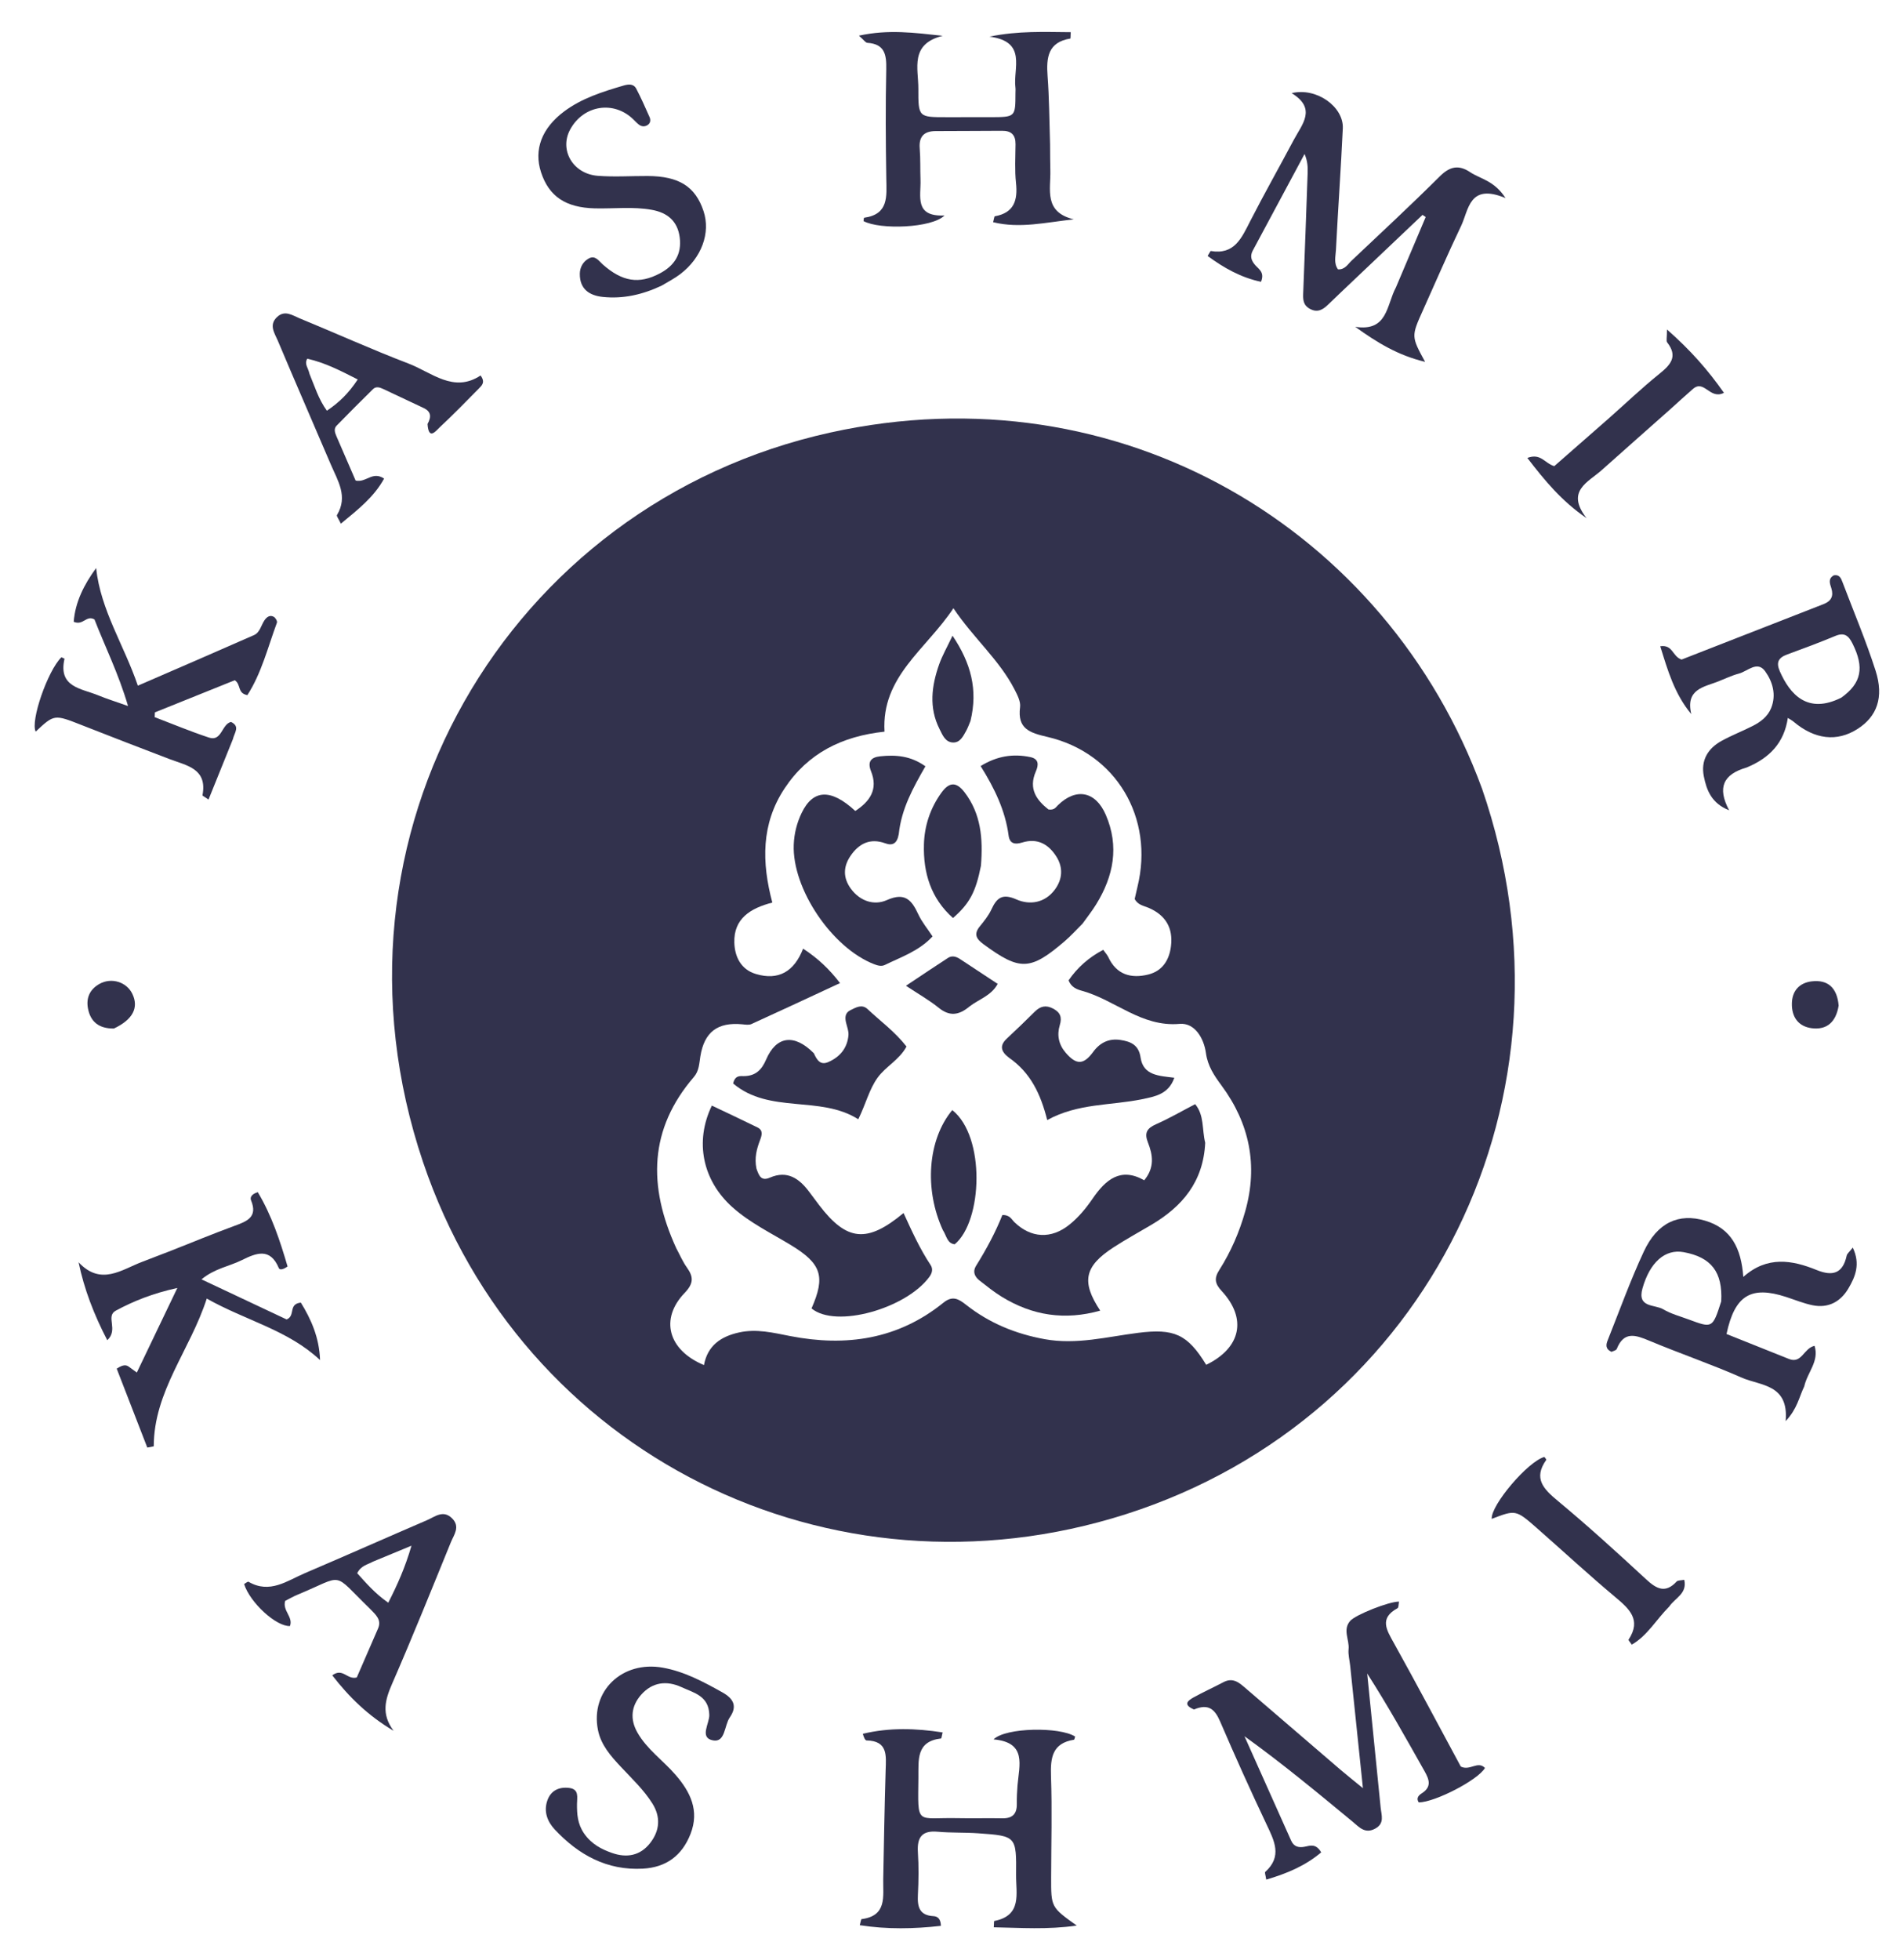<svg width="515" height="530" viewBox="0 0 515 530" fill="none" xmlns="http://www.w3.org/2000/svg">
<path d="M400.873 213.297C429.451 296.014 386.643 383.264 304.528 409.481C224.71 434.964 141.132 393.333 114.441 314.31C84.613 226.001 137.208 136.274 224.545 116.982C302.892 99.675 375.16 143.119 400.873 213.297ZM182.921 337.558C183.872 339.315 184.658 341.19 185.813 342.8C187.656 345.368 187.583 347.147 185.183 349.642C178.44 356.653 180.674 365.09 190.409 369.154C191.386 363.917 194.92 361.433 199.899 360.333C204.66 359.281 209.199 360.426 213.731 361.308C228.89 364.259 242.915 362.199 255.191 352.274C257.67 350.269 259.322 351.291 261.292 352.843C267.566 357.783 274.676 360.716 282.562 362.148C291.187 363.714 299.459 361.496 307.834 360.44C317.552 359.215 321.185 360.771 326.258 369.084C335.636 364.53 337.385 356.601 330.424 349.103C328.578 347.114 328.386 345.657 329.776 343.475C332.923 338.532 335.231 333.198 336.822 327.542C340.311 315.143 337.987 303.825 330.413 293.57C328.412 290.861 326.667 288.29 326.183 284.777C325.625 280.729 323.132 276.528 319.066 276.885C308.725 277.794 301.613 270.404 292.674 267.944C291.305 267.567 289.78 267.028 289.031 265.121C291.393 261.682 294.474 258.92 298.403 256.864C299.023 257.735 299.498 258.224 299.767 258.808C301.979 263.606 305.942 264.687 310.592 263.537C314.398 262.595 316.267 259.645 316.731 255.862C317.334 250.933 315.26 247.482 310.715 245.516C309.371 244.935 307.778 244.776 306.916 243.099C307.146 242.091 307.387 240.962 307.662 239.841C312.249 221.188 301.917 203.626 283.331 199.288C278.52 198.165 275.138 197.119 275.91 191.221C276.105 189.735 275.197 187.975 274.451 186.516C270.323 178.447 263.349 172.62 257.885 164.487C250.449 175.684 238.385 182.941 239.245 197.858C227.765 199.088 218.514 203.666 212.189 213.248C205.855 222.844 206.017 233.242 208.901 244.082C202.911 245.616 198.444 248.462 198.624 254.897C198.729 258.675 200.37 262.175 204.461 263.397C210.57 265.223 214.817 262.751 217.23 256.537C221.299 259.216 224.308 262.063 227.212 265.855C218.885 269.721 211.085 273.37 203.247 276.934C202.559 277.247 201.609 277.08 200.794 277.002C194.118 276.364 190.512 279.042 189.434 285.673C189.113 287.644 189.107 289.589 187.676 291.252C175.593 305.289 175.176 320.66 182.921 337.558Z" fill="#32324D"/>
<path d="M322.956 462.295C319.799 460.944 321.383 459.831 322.912 458.985C325.533 457.536 328.274 456.306 330.924 454.906C333.609 453.487 335.338 455.191 337.107 456.707C345.58 463.967 354.028 471.257 362.499 478.521C364.23 480.005 366.023 481.418 368.648 483.57C367.421 471.788 366.311 461.115 365.198 450.442C365.043 448.953 364.615 447.439 364.766 445.984C365.03 443.426 363.085 440.718 365.221 438.314C366.692 436.659 375.715 433.078 378.409 433.122C378.27 433.772 378.336 434.727 377.985 434.918C373.003 437.636 375.047 440.775 377.027 444.333C383.252 455.524 389.246 466.843 395.121 477.725C397.591 478.982 399.696 476.079 401.658 478.101C399.822 481.336 388.181 487.368 383.744 487.427C382.952 486.244 383.777 485.464 384.582 484.951C387.314 483.209 386.577 481.214 385.313 478.975C380.328 470.144 375.404 461.278 369.803 452.557C371.015 464.639 372.224 476.72 373.44 488.801C373.651 490.892 374.585 493.088 371.953 494.517C369.179 496.024 367.594 494.068 365.84 492.619C356.352 484.781 346.885 476.918 336.611 469.534C340.819 478.947 345.024 488.36 349.237 497.77C349.982 499.433 351.309 499.734 352.97 499.392C354.391 499.099 355.938 498.486 357.359 500.928C353.072 504.567 348.085 506.65 342.496 508.302C342.326 507.115 342.031 506.395 342.225 506.22C346.904 502.009 344.677 497.799 342.559 493.325C338.216 484.146 334.037 474.885 330.031 465.555C328.605 462.234 326.879 460.632 322.956 462.295Z" fill="#32324D"/>
<path d="M377.595 77.676C380.373 71.115 383.001 64.903 385.629 58.692C385.342 58.498 385.055 58.305 384.767 58.112C377.442 65.062 370.115 72.012 362.791 78.964C361.583 80.11 360.387 81.268 359.184 82.42C357.778 83.768 356.342 84.63 354.297 83.515C352.477 82.523 352.424 81.024 352.494 79.273C352.926 68.464 353.312 57.654 353.692 46.843C353.75 45.214 353.7 43.581 352.861 41.644C348.193 50.351 343.528 59.061 338.854 67.765C338.008 69.341 338.496 70.582 339.626 71.816C340.574 72.852 342.094 73.717 341.08 76.204C335.673 75.071 331.052 72.462 326.642 69.221C327.17 68.388 327.385 67.862 327.507 67.882C333.923 68.96 335.844 64.327 338.142 59.837C341.933 52.43 346.035 45.182 349.941 37.832C352.178 33.623 356.229 29.376 349.367 25.191C356.118 23.553 363.48 28.902 363.206 34.721C362.69 45.681 361.913 56.628 361.35 67.586C361.261 69.316 360.71 71.207 361.91 72.845C363.774 72.952 364.544 71.467 365.575 70.493C373.563 62.946 381.621 55.468 389.41 47.72C392.127 45.017 394.517 44.46 397.669 46.573C400.394 48.4 404.132 48.787 407.218 53.562C397.353 49.46 397.307 56.693 395.191 61.125C391.606 68.632 388.313 76.279 384.9 83.868C381.707 90.968 381.709 90.969 385.464 97.852C378.054 96.083 372.461 92.616 366.567 88.382C375.397 89.752 374.996 82.495 377.595 77.676Z" fill="#32324D"/>
<path d="M233.382 468.864C240.674 467.126 247.75 467.385 254.957 468.491C254.699 469.546 254.653 470.123 254.542 470.135C247.795 470.897 248.458 475.902 248.41 480.616C248.275 494.012 247.635 491.424 259.097 491.682C263.092 491.772 267.092 491.639 271.087 491.722C273.823 491.779 275.069 490.562 275.032 487.844C275.01 486.181 275.079 484.511 275.216 482.853C275.668 477.391 277.831 471.168 268.736 470.383C272.007 467.125 286.688 466.942 290.805 469.616C290.699 469.917 290.624 470.454 290.467 470.479C284.657 471.411 284.098 475.288 284.273 480.282C284.594 489.429 284.331 498.597 284.314 507.756C284.298 515.761 284.3 515.761 291.243 520.73C283.204 521.873 276.041 521.318 268.803 521.192C268.876 520.087 268.846 519.506 268.925 519.491C276.519 518.011 274.787 512.078 274.833 507.061C274.931 496.541 274.902 496.5 264.595 495.773C260.945 495.516 257.263 495.678 253.623 495.349C249.334 494.961 248.021 496.891 248.276 500.906C248.518 504.721 248.475 508.571 248.278 512.391C248.112 515.623 248.638 517.976 252.517 518.182C253.458 518.232 254.459 518.749 254.497 520.806C247.229 521.623 239.991 521.779 232.547 520.628C232.847 519.563 232.902 519.001 233.025 518.985C240.003 518.1 238.814 512.824 238.899 508.19C239.082 498.371 239.257 488.552 239.551 478.736C239.669 474.781 240.211 470.785 234.385 470.664C233.988 470.656 233.61 469.739 233.382 468.864Z" fill="#32324D"/>
<path d="M284.026 39.03C284.05 41.689 284.032 43.855 284.098 46.017C284.254 51.179 282.21 57.341 290.454 59.316C282.915 60.117 275.893 61.873 268.615 60.088C268.893 59.078 268.934 58.516 269.071 58.492C274.292 57.562 275.314 54.173 274.811 49.464C274.442 46.004 274.66 42.478 274.686 38.982C274.705 36.472 273.523 35.347 271.034 35.37C265.041 35.423 259.048 35.407 253.054 35.447C249.97 35.468 248.504 36.9 248.767 40.138C248.995 42.953 248.877 45.795 248.979 48.622C249.14 53.047 247.213 58.658 255.469 58.268C252.129 61.678 238.015 62.195 233.565 59.789C233.618 59.474 233.64 58.896 233.74 58.883C240.447 57.953 239.805 53.066 239.727 48.228C239.568 38.408 239.5 28.58 239.715 18.762C239.801 14.807 239.328 11.892 234.608 11.584C234.108 11.551 233.655 10.808 232.321 9.645C240.332 7.892 247.375 8.863 254.994 9.684C246.024 11.907 248.417 18.52 248.398 23.959C248.371 31.692 248.462 31.692 255.927 31.691C259.923 31.69 263.919 31.697 267.915 31.687C274.655 31.67 274.655 31.666 274.67 25.163C274.671 24.664 274.723 24.157 274.659 23.666C273.982 18.476 277.912 11.226 267.626 9.907C275.517 8.288 282.535 8.663 289.621 8.703C289.56 9.83 289.586 10.415 289.52 10.425C283.455 11.399 282.977 15.559 283.354 20.581C283.803 26.549 283.819 32.549 284.026 39.03Z" fill="#32324D"/>
<path d="M46.282 338.221C52.213 335.87 57.759 333.591 63.383 331.524C66.726 330.296 69.801 329.192 67.899 324.591C67.604 323.877 67.947 322.932 69.726 322.395C73.488 328.661 75.767 335.611 77.782 342.487C76.606 343.334 75.66 343.505 75.422 342.937C73.064 337.306 69.305 338.839 65.36 340.798C62.014 342.46 58.118 342.992 54.499 345.974C62.632 349.802 70.225 353.376 77.524 356.811C80.005 355.83 77.87 352.663 81.366 352.256C84.124 356.712 86.361 361.69 86.571 367.806C77.881 359.648 66.53 357.15 55.925 351.173C51.41 365.138 41.62 376.208 41.587 391.129C41.005 391.24 40.422 391.35 39.839 391.461C37.05 384.266 34.261 377.072 31.566 370.118C33.483 368.874 34.221 369.129 34.935 369.661C35.44 370.037 35.954 370.403 37.011 371.171C40.565 363.753 43.979 356.629 47.969 348.3C41.292 349.77 36.166 351.832 31.322 354.437C28.459 355.976 32.13 359.549 29.017 362.432C25.384 355.45 22.769 348.618 21.254 341.355C27.305 347.824 32.893 343.334 38.465 341.232C40.957 340.291 43.442 339.332 46.282 338.221Z" fill="#32324D"/>
<path d="M488.018 374.918C486.591 377.883 486.153 380.949 482.993 384.312C483.872 374.25 476.178 374.787 471.137 372.564C462.925 368.944 454.401 366.036 446.116 362.57C442.405 361.017 439.249 359.912 437.303 364.792C437.132 365.222 436.261 365.374 435.869 365.576C434.13 364.745 434.416 363.544 434.851 362.455C438.055 354.425 440.982 346.263 444.63 338.439C448.285 330.599 454.084 327.992 461.195 330.1C468.283 332.201 470.961 337.569 471.536 345.31C477.993 339.577 484.709 340.733 491.393 343.453C495.708 345.21 498.456 344.388 499.496 339.56C499.614 339.01 500.224 338.566 501.145 337.379C503.268 341.858 501.824 345.281 499.944 348.458C497.81 352.062 494.483 353.85 490.231 352.968C487.802 352.464 485.468 351.498 483.096 350.726C473.633 347.646 469.222 350.257 466.995 360.753C472.561 362.978 478.228 365.251 483.901 367.508C487.356 368.881 487.885 364.551 490.811 363.951C492.115 368.14 488.875 371.077 488.018 374.918ZM465.561 351.929C465.974 344.017 462.913 340.005 455.407 338.619C450.353 337.686 446.231 341.414 444.259 348.429C442.772 353.72 447.589 352.717 449.86 354.062C451.973 355.313 454.448 355.961 456.781 356.829C463.207 359.218 463.21 359.209 465.561 351.929Z" fill="#32324D"/>
<path d="M472.422 207.561C466.123 209.386 464.416 212.961 467.699 219.122C462.957 217.264 461.604 213.718 460.854 209.933C460.005 205.65 461.927 202.428 465.616 200.377C468.37 198.846 471.346 197.719 474.154 196.278C476.248 195.203 478.132 193.781 479.059 191.497C480.524 187.887 479.461 184.356 477.464 181.553C475.321 178.545 472.681 181.552 470.324 182.164C468.406 182.662 466.592 183.561 464.733 184.288C460.848 185.806 455.854 186.366 457.465 193.115C452.864 187.564 451.092 181.252 449.07 174.763C452.521 174.264 452.283 177.493 454.839 178.365C467.256 173.514 480.237 168.434 493.226 163.376C495.292 162.572 496.016 161.231 495.344 159.07C494.963 157.842 494.378 156.468 496.04 155.575C497.598 155.309 497.993 156.444 498.412 157.55C501.409 165.473 504.728 173.294 507.308 181.351C509.63 188.601 507.684 193.772 502.437 197.128C496.868 200.69 490.854 199.998 485.115 195.15C484.758 194.849 484.33 194.631 483.578 194.143C482.587 200.858 478.669 204.985 472.422 207.561ZM498.063 188.656C503.527 184.722 504.313 180.512 501.065 174.018C499.983 171.853 498.846 170.97 496.414 171.982C492.124 173.766 487.767 175.396 483.402 176.989C481.05 177.848 480.344 179.103 481.409 181.531C484.152 187.784 488.927 193.252 498.063 188.656Z" fill="#32324D"/>
<path d="M62.987 199.911C60.718 205.522 58.596 210.782 56.4 216.223C55.264 215.427 54.743 215.192 54.768 215.062C56.15 207.835 50.519 207.055 45.887 205.29C37.954 202.267 30.036 199.206 22.135 196.1C14.676 193.167 14.69 193.132 9.657 197.845C8.18 195 12.873 181.419 16.604 177.743C16.898 177.882 17.46 178.086 17.444 178.158C15.685 185.887 22.029 186.166 26.56 188.038C28.84 188.98 31.208 189.711 34.63 190.926C32.05 182.13 28.384 174.814 25.553 167.513C23.317 166.261 22.517 169.263 19.937 168.145C20.351 162.848 22.669 158.179 25.997 153.614C27.243 165.093 33.537 174.411 37.287 185.426C48.083 180.739 58.417 176.292 68.707 171.748C70.325 171.033 70.611 169.087 71.545 167.732C72.165 166.832 73.005 166.225 74.052 166.801C74.51 167.053 75.053 167.986 74.91 168.372C72.443 175.064 70.713 182.099 66.907 187.984C64.121 187.452 65.275 185.138 63.506 183.952C56.502 186.77 49.202 189.708 41.901 192.645C41.879 193.076 41.858 193.506 41.837 193.936C46.732 195.799 51.571 197.835 56.543 199.467C60.005 200.603 59.956 195.817 62.486 195.232C65.025 196.469 63.405 198.097 62.987 199.911Z" fill="#32324D"/>
<path d="M100.022 435.005C89.558 424.876 93.474 425.879 80.538 431.224C79.332 431.723 78.194 432.389 77.135 432.922C76.35 435.59 79.364 437.266 78.43 439.727C74.751 439.911 67.656 433.46 66.022 428.371C66.419 428.158 67.01 427.633 67.223 427.758C72.981 431.117 77.678 427.466 82.537 425.396C93.553 420.701 104.491 415.827 115.493 411.1C117.658 410.171 119.891 408.179 122.319 410.641C124.542 412.894 122.779 415.039 121.95 417.07C116.738 429.849 111.585 442.657 106.072 455.308C104.199 459.606 103.044 463.503 106.463 468.056C99.536 463.956 94.417 458.927 89.871 453.055C92.77 450.924 93.88 454.336 96.502 453.631C98.305 449.48 100.27 444.942 102.248 440.41C103.286 438.034 101.661 436.695 100.022 435.005ZM100.875 422.314C99.472 423.114 97.673 423.327 96.617 425.436C99.027 428.103 101.434 430.939 105.022 433.418C107.501 428.543 109.586 423.889 111.3 418C107.357 419.633 104.455 420.835 100.875 422.314Z" fill="#32324D"/>
<path d="M157.975 495.806C159.99 498.722 162.694 500.086 165.522 501.084C169.481 502.482 173.153 501.874 175.859 498.4C178.483 495.031 178.738 491.336 176.449 487.697C174.131 484.011 170.952 481.027 167.994 477.865C165.259 474.941 162.544 471.925 161.735 467.828C159.658 457.315 168.28 449.02 179.28 450.984C185.101 452.024 190.235 454.788 195.351 457.639C198.455 459.369 199.482 461.433 197.393 464.441C195.883 466.615 196.215 471.289 192.848 470.648C189.107 469.937 191.901 466.108 191.853 463.764C191.748 458.602 187.663 457.782 184.352 456.257C180.381 454.427 176.48 454.843 173.424 458.301C170.698 461.387 170.38 464.929 172.39 468.491C174.969 473.065 179.354 476.068 182.725 479.963C186.753 484.617 189.233 489.665 186.774 495.948C184.48 501.811 180.19 504.994 173.884 505.337C164.162 505.865 156.502 501.619 150.075 494.772C148.051 492.617 147.018 489.909 148.037 486.934C148.981 484.177 151.236 483.162 153.994 483.514C156.698 483.859 156.079 486.067 156.068 487.821C156.052 490.515 156.174 493.161 157.975 495.806Z" fill="#32324D"/>
<path d="M115.639 114.669C116.799 112.567 116.488 111.218 114.536 110.312C110.914 108.629 107.311 106.902 103.693 105.21C102.768 104.778 101.746 104.392 100.894 105.23C97.574 108.495 94.277 111.785 91.033 115.125C90.238 115.944 90.584 117.003 90.992 117.948C92.763 122.049 94.54 126.147 96.19 129.957C99.042 130.611 100.718 127.3 103.895 129.425C101.127 134.46 96.806 137.809 92.199 141.615C91.61 140.355 90.968 139.566 91.145 139.274C94.188 134.267 91.359 130.006 89.495 125.644C84.719 114.47 79.861 103.33 75.143 92.131C74.293 90.113 72.625 87.888 74.956 85.717C77.044 83.772 79.085 85.279 80.981 86.06C90.834 90.113 100.55 94.513 110.496 98.316C116.808 100.73 122.696 106.369 129.989 101.541C131.326 103.34 130.35 104.227 129.573 105.017C126.07 108.579 122.58 112.161 118.925 115.562C117.934 116.485 115.943 119.207 115.639 114.669ZM83.72 101.121C85.103 104.424 86.122 107.905 88.413 111.069C91.746 108.853 94.333 106.288 96.762 102.618C92.132 100.264 87.87 98.055 83.112 97.007C82.244 98.459 83.354 99.402 83.72 101.121Z" fill="#32324D"/>
<path d="M178.989 77.231C173.727 79.722 168.566 80.848 163.137 80.309C159.419 79.939 156.788 78.194 156.831 74.03C156.849 72.291 157.707 70.739 159.248 69.898C161.001 68.942 161.932 70.54 163.017 71.499C168.306 76.178 172.833 76.91 178.457 73.947C182.369 71.886 184.446 68.788 183.852 64.207C183.275 59.754 180.499 57.509 176.318 56.749C171.198 55.819 166.024 56.481 160.876 56.349C153.028 56.149 148.486 53.14 146.341 46.583C144.337 40.459 146.545 34.647 152.619 30.115C157.384 26.56 162.948 24.823 168.544 23.17C169.876 22.777 171.331 22.537 172.095 23.987C173.411 26.481 174.54 29.077 175.69 31.655C176.054 32.469 175.934 33.343 175.119 33.847C174.363 34.313 173.509 34.253 172.791 33.687C172.271 33.278 171.816 32.787 171.342 32.321C166.049 27.114 157.841 28.4 154.231 35.004C151.217 40.516 154.922 47.014 161.672 47.544C166.137 47.894 170.653 47.581 175.147 47.599C183.644 47.635 188.084 50.43 190.298 57.099C192.248 62.972 189.778 69.738 183.973 74.148C182.523 75.249 180.89 76.11 178.989 77.231Z" fill="#32324D"/>
<path d="M451.491 434.457C447.959 438.013 445.603 442.317 441.375 444.757C440.817 443.944 440.416 443.533 440.483 443.432C444.08 438.004 440.658 435.045 436.803 431.812C429.671 425.833 422.831 419.507 415.838 413.362C410.004 408.236 409.984 408.259 403.485 410.748C403.223 407.02 413.319 395.155 417.741 393.996C417.921 394.264 418.309 394.687 418.239 394.786C414.671 399.823 417.49 402.664 421.375 405.891C429.554 412.685 437.428 419.857 445.238 427.079C448.051 429.68 450.436 430.994 453.5 427.694C453.845 427.322 454.683 427.407 455.563 427.225C456.409 430.967 453.126 432.073 451.491 434.457Z" fill="#32324D"/>
<path d="M451.716 110.733C445.36 116.369 439.26 121.758 433.187 127.18C429.555 130.422 423.425 132.781 429.133 140.118C422.391 135.501 417.862 130.001 413.118 123.836C416.8 122.462 417.782 125.294 420.406 126.055C425.041 121.996 430.01 117.669 434.953 113.312C439.565 109.247 444.012 104.98 448.794 101.128C451.869 98.651 453.928 96.412 450.934 92.581C450.632 92.194 450.893 91.366 450.893 89.1C457.312 94.745 461.995 100.095 466.295 106.233C462.468 108.171 460.984 102.531 457.919 105.175C455.907 106.911 453.96 108.722 451.716 110.733Z" fill="#32324D"/>
<path d="M497.324 271.934C496.599 276.43 494.094 278.577 490.044 278.057C486.475 277.599 484.629 275.095 484.671 271.437C484.711 267.903 486.755 265.768 490.054 265.382C494.391 264.873 496.907 267.103 497.324 271.934Z" fill="#32324D"/>
<path d="M30.806 278.145C26.722 278.178 24.484 276.292 23.802 272.755C23.247 269.878 24.277 267.542 26.913 266.07C30.142 264.267 34.25 265.532 35.805 268.783C37.57 272.471 35.975 275.703 30.806 278.145Z" fill="#32324D"/>
<path d="M325.988 309.042C325.482 319.631 319.748 326.302 311.416 331.233C307.982 333.265 304.471 335.178 301.131 337.355C293.317 342.446 292.413 346.626 297.593 354.43C288.002 357.132 279.222 355.764 270.958 350.685C268.843 349.385 266.89 347.811 264.93 346.277C263.628 345.257 263.028 343.882 263.995 342.332C266.785 337.861 269.282 333.229 271.121 328.574C273.155 328.504 273.612 329.768 274.414 330.54C278.887 334.845 284.337 335.127 289.234 331.203C291.716 329.214 293.732 326.772 295.526 324.155C299.016 319.063 303.078 315.523 309.494 319.179C312.363 315.726 311.818 312.301 310.506 308.99C309.468 306.371 310.212 305.12 312.692 304.024C316.283 302.438 319.696 300.452 323.268 298.593C325.776 301.631 325.081 305.346 325.988 309.042Z" fill="#32324D"/>
<path d="M204.605 316.002C205.3 318.029 205.917 319.473 208.241 318.463C212.973 316.405 216.206 318.72 218.913 322.355C219.808 323.557 220.697 324.763 221.608 325.953C229.03 335.644 234.506 336.265 244.396 328.035C246.634 332.916 248.793 337.703 251.694 342.068C252.415 343.152 252.144 344.256 251.374 345.306C245.108 353.856 226.081 359.313 219.505 353.831C223.3 345.216 222.213 341.76 213.997 336.754C208.602 333.466 202.861 330.717 198.099 326.455C190.045 319.247 187.832 308.748 192.545 298.983C196.649 300.939 200.789 302.871 204.888 304.888C206.502 305.682 206.061 307.042 205.569 308.344C204.68 310.702 204.017 313.096 204.605 316.002Z" fill="#32324D"/>
<path d="M243.097 225.575C242.668 228.046 241.482 228.799 239.464 228.059C235.346 226.549 232.296 228.13 230.026 231.486C228.072 234.375 227.996 237.386 230.129 240.31C232.628 243.735 236.461 244.938 239.865 243.416C244.81 241.206 246.598 243.414 248.389 247.267C249.348 249.331 250.861 251.137 252.239 253.234C248.554 257.205 243.764 258.778 239.352 260.946C238.422 261.403 237.448 261.136 236.467 260.758C225.029 256.355 214.24 240.339 214.694 228.44C214.81 225.392 215.545 222.498 216.856 219.791C219.934 213.432 224.782 213.231 231.343 219.309C235.277 216.724 237.573 213.5 235.602 208.572C234.545 205.93 235.644 204.775 238.115 204.521C242.279 204.094 246.32 204.367 250.308 207.233C247.02 212.979 243.835 218.63 243.097 225.575Z" fill="#32324D"/>
<path d="M292.824 249.76C291.051 251.546 289.59 253.153 287.953 254.555C278.64 262.534 275.855 262.566 266.021 255.343C264.019 253.873 263.34 252.595 265.037 250.5C266.184 249.083 267.377 247.621 268.134 245.987C269.603 242.814 271.069 241.527 274.939 243.236C278.5 244.807 282.593 244.21 285.283 240.621C287.364 237.845 287.619 234.686 285.786 231.734C283.682 228.345 280.669 226.546 276.487 227.838C274.641 228.408 273.117 228.274 272.809 225.948C271.92 219.238 269.068 213.282 265.241 207.161C269.649 204.451 274.01 203.757 278.691 204.74C281.032 205.232 280.941 206.87 280.188 208.588C278.085 213.388 280.464 216.434 283.584 218.9C285.182 219.143 285.565 218.319 286.146 217.753C291.079 212.948 296.342 213.966 299.103 220.369C302.78 228.9 301.206 236.942 296.48 244.584C295.433 246.277 294.201 247.855 292.824 249.76Z" fill="#32324D"/>
<path d="M272.879 286.007C270.554 284.229 270.428 282.633 272.347 280.843C274.903 278.459 277.424 276.036 279.902 273.572C281.388 272.094 282.896 271.737 284.831 272.745C286.803 273.773 287.303 275.096 286.654 277.23C285.83 279.934 286.359 282.49 288.26 284.696C291.15 288.05 293.1 287.992 295.703 284.442C297.531 281.949 299.967 280.762 303.052 281.233C305.822 281.657 308.008 282.545 308.507 285.98C309.22 290.888 313.555 290.93 317.638 291.454C316.08 295.953 312.331 296.543 308.91 297.255C300.507 299.004 291.631 298.292 283.256 302.896C281.495 295.933 278.807 290.112 272.879 286.007Z" fill="#32324D"/>
<path d="M220.13 284.828C221.025 286.818 221.968 288.129 224.084 287.192C227.225 285.802 229.173 283.429 229.49 279.982C229.592 278.877 229.123 277.707 228.85 276.583C228.506 275.163 228.568 273.878 230.049 273.166C231.534 272.452 233.132 271.452 234.674 272.9C238.169 276.182 242.104 279.029 245.195 283.015C243.249 286.634 239.58 288.372 237.365 291.451C235.088 294.615 234.255 298.397 232.148 302.684C221.819 296.119 208.171 301.336 198.298 293.003C198.842 290.706 200.203 291.02 201.281 291.006C204.383 290.964 206.046 289.286 207.216 286.55C209.94 280.177 214.805 279.451 220.13 284.828Z" fill="#32324D"/>
<path d="M265.329 234.124C263.937 241.181 262.265 244.342 257.771 248.256C251.763 242.934 249.695 236.006 249.907 228.356C250.046 223.334 251.606 218.56 254.639 214.363C256.765 211.421 258.692 211.379 260.895 214.257C265.353 220.08 265.914 226.76 265.329 234.124Z" fill="#32324D"/>
<path d="M255.02 332.638C250.001 321.737 250.855 308.297 257.574 300.195C266.591 307.324 265.797 330.201 258.239 336.488C256.171 336.259 256.074 334.261 255.02 332.638Z" fill="#32324D"/>
<path d="M262.498 194.966C262.028 196.119 261.744 196.908 261.339 197.629C260.525 199.081 259.717 200.828 257.82 200.793C255.673 200.752 254.935 198.754 254.124 197.149C251.205 191.369 251.971 185.493 254.011 179.7C254.874 177.249 256.2 174.962 257.643 171.908C262.616 179.318 264.558 186.506 262.498 194.966Z" fill="#32324D"/>
<path d="M262.21 272.194C259.287 274.644 256.776 274.86 253.91 272.539C251.373 270.484 248.488 268.861 245.05 266.579C249.326 263.735 252.846 261.35 256.416 259.043C257.504 258.34 258.628 258.66 259.681 259.362C262.975 261.556 266.288 263.721 269.858 266.071C268.111 269.276 264.89 270.147 262.21 272.194Z" fill="#32324D"/>
</svg>
